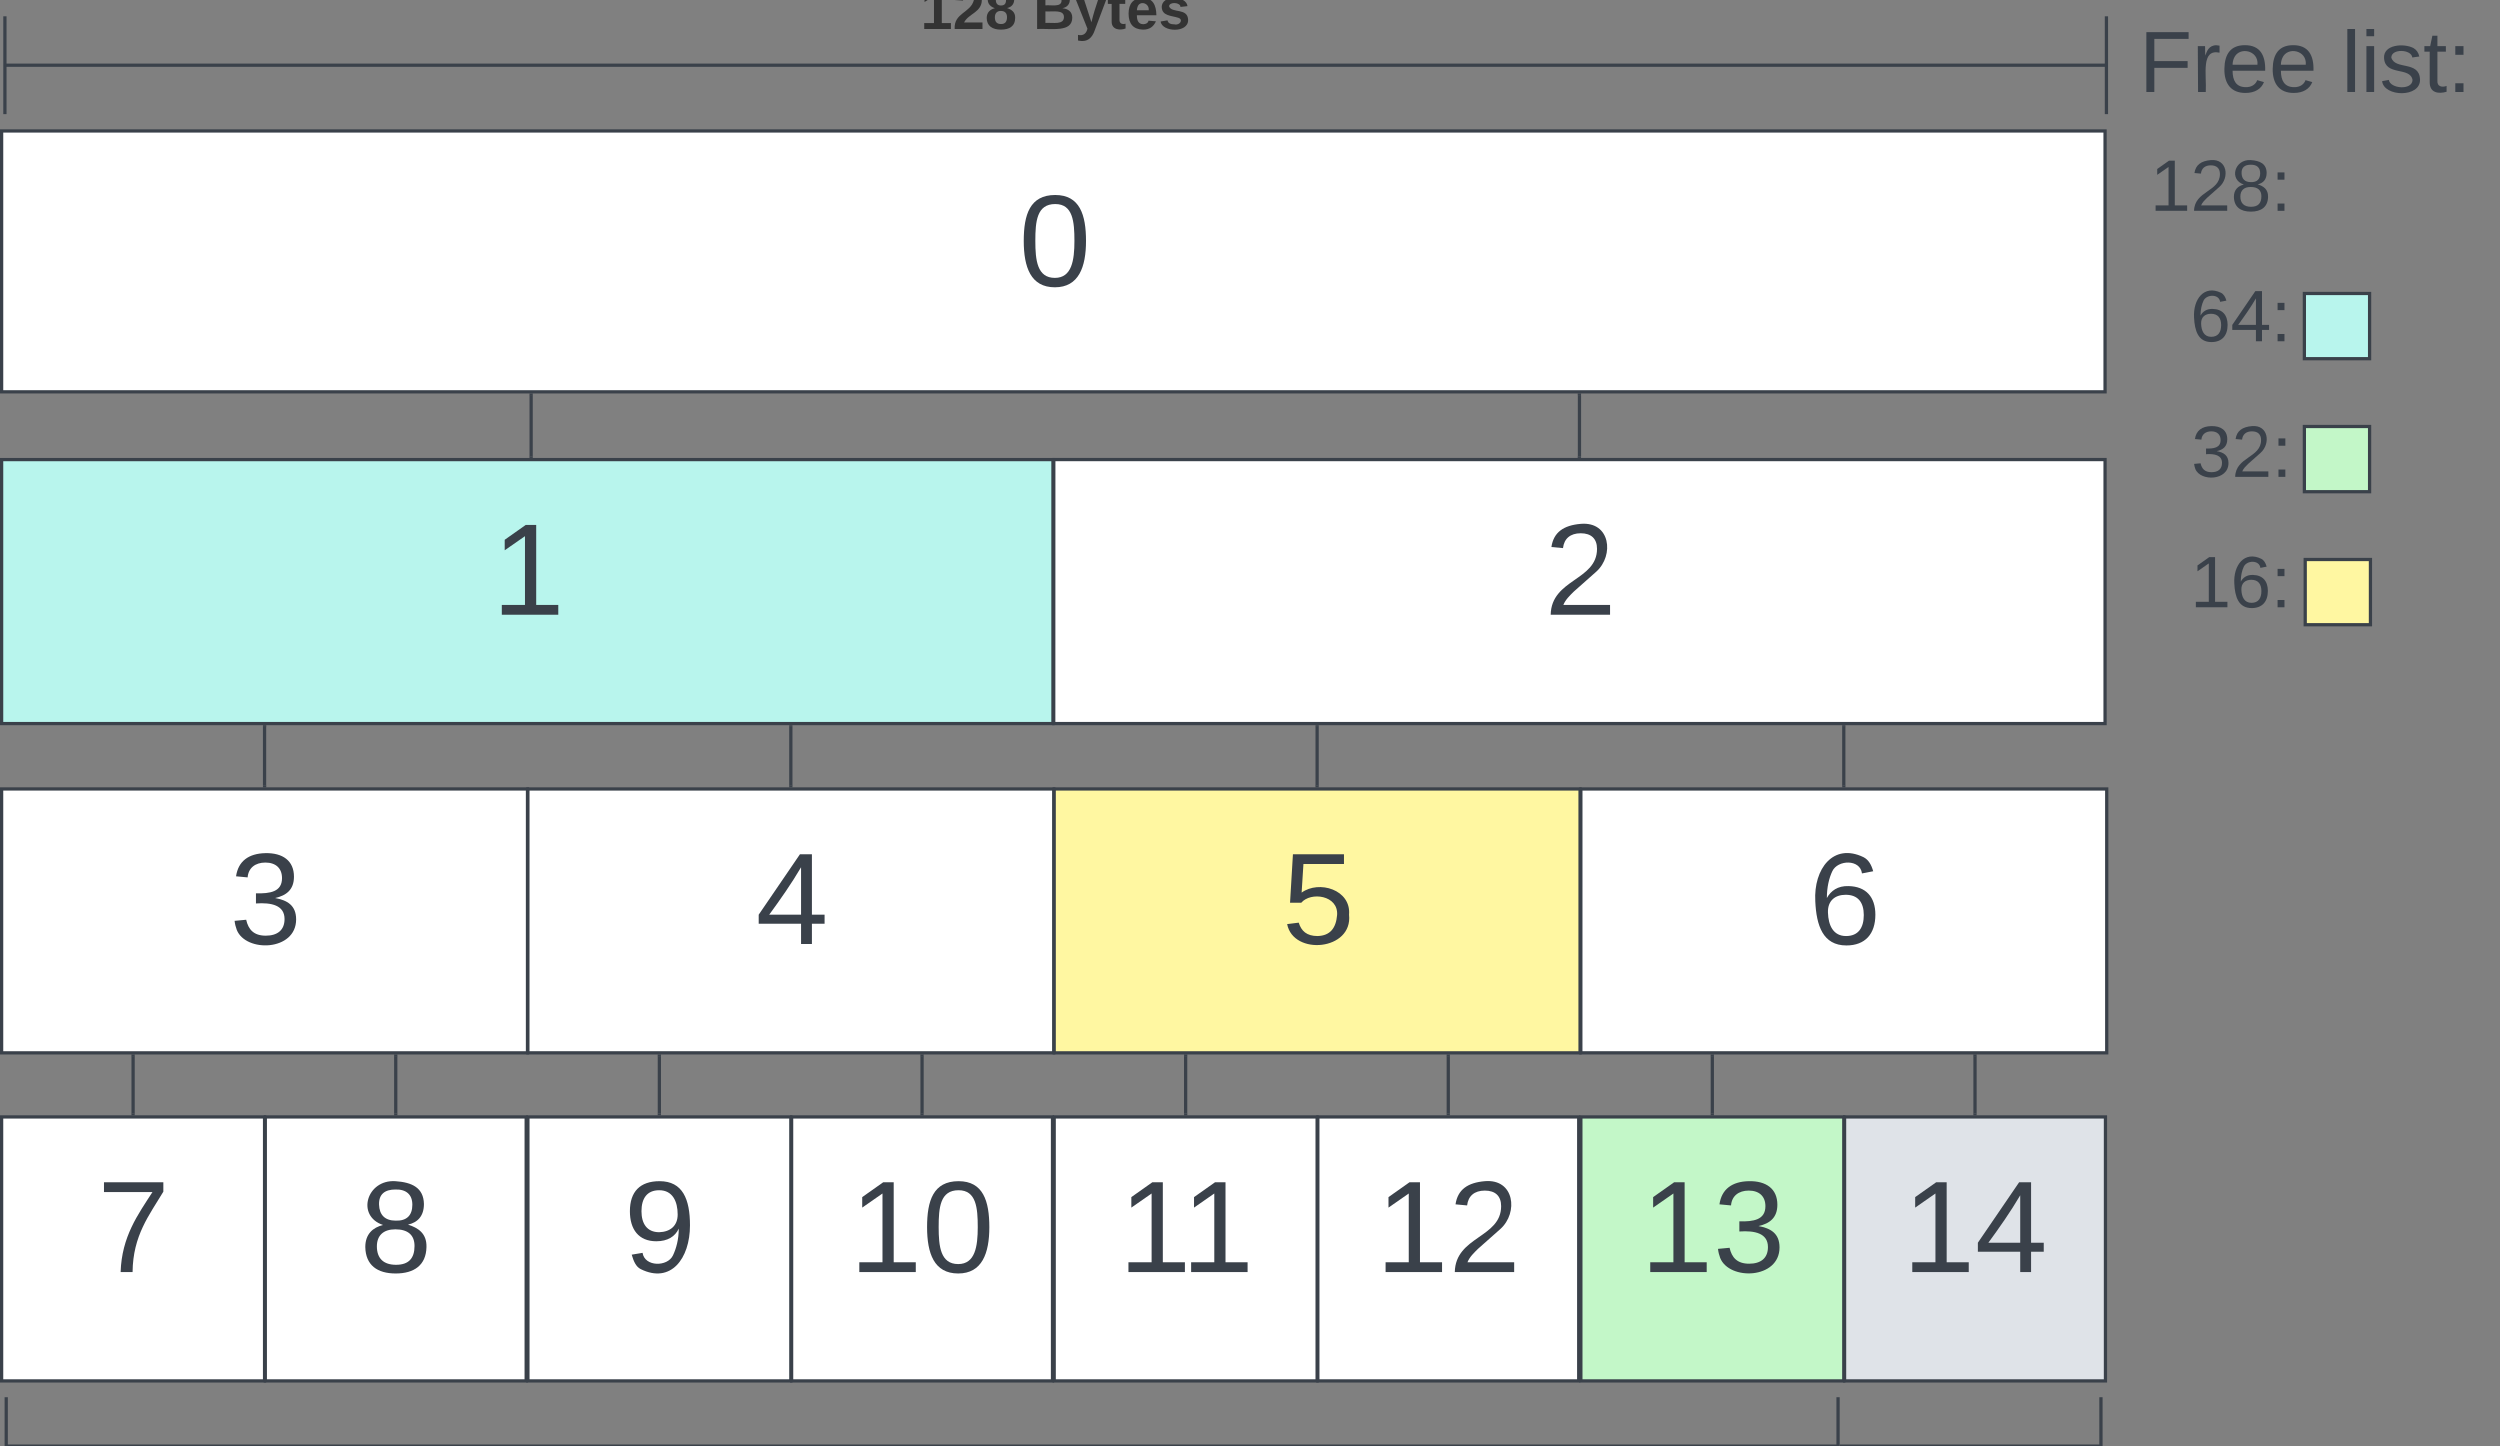 <svg xmlns="http://www.w3.org/2000/svg" xmlns:xlink="http://www.w3.org/1999/xlink" xmlns:lucid="lucid" width="766.65" height="443.46"><rect width="100%" height="100%" fill="#808080" stroke="none"/><g transform="translate(987.458 -3668.661)" lucid:page-tab-id="0_0"><path d="M-986.96 4011.18h80.63v80.95h-80.63z" stroke="#3a414a" fill="#fff"/><use xlink:href="#a" transform="matrix(1,0,0,1,-974.958,4023.181) translate(17.389 35.562)"/><path d="M-906.1 4011.18h80v80.95h-80z" stroke="#3a414a" fill="#fff"/><use xlink:href="#b" transform="matrix(1,0,0,1,-894.101,4023.181) translate(16.889 35.562)"/><path d="M-986.96 3708.82h645.04v80h-645.04z" stroke="#3a414a" fill="#fff"/><use xlink:href="#c" transform="matrix(1,0,0,1,-974.958,3720.819) translate(299.889 35.5)"/><path d="M-664.3 3809.6h322.38v80.95h-322.4z" stroke="#3a414a" fill="#fff"/><use xlink:href="#d" transform="matrix(1,0,0,1,-652.311,3821.606) translate(138.389 35.562)"/><path d="M-986.96 3809.6h322.4v80.95h-322.4z" stroke="#3a414a" fill="#b8f5ed"/><use xlink:href="#e" transform="matrix(1,0,0,1,-974.958,3821.606) translate(138.389 35.562)"/><path d="M-986.96 3910.6h161.26v80.93h-161.26z" stroke="#3a414a" fill="#fff"/><use xlink:href="#f" transform="matrix(1,0,0,1,-974.958,3922.588) translate(57.889 35.562)"/><path d="M-824.58 3808.6v-18.78" stroke="#3a414a" fill="none"/><path d="M-824.1 3809.1h-.95v-.5h.95zM-824.1 3789.83h-.95v-.5h.95z" stroke="#3a414a" stroke-width=".05" fill="#3a414a"/><path d="M-503.1 3808.6v-18.78" stroke="#3a414a" fill="none"/><path d="M-502.64 3809.1h-.95v-.5h.96zM-502.64 3789.83h-.95v-.5h.96z" stroke="#3a414a" stroke-width=".05" fill="#3a414a"/><path d="M-906.33 3909.6V3891.54" stroke="#3a414a" fill="none"/><path d="M-905.85 3910.1h-.95v-.53h.95zM-905.85 3891.57h-.95v-.52h.95z" stroke="#3a414a" stroke-width=".05" fill="#3a414a"/><path d="M-866.1 4010.18v-17.65" stroke="#3a414a" fill="none"/><path d="M-865.63 4010.68h-.95v-.5h.95zM-865.63 3992.55h-.95v-.52h.95z" stroke="#3a414a" stroke-width=".05" fill="#3a414a"/><path d="M-946.64 4010.18v-17.65" stroke="#3a414a" fill="none"/><path d="M-946.17 4010.68h-.95v-.5h.95zM-946.17 3992.55h-.95v-.52h.95z" stroke="#3a414a" stroke-width=".05" fill="#3a414a"/><path d="M-986.45 3688.66H-341M-985.95 3673.66v30M-341.5 3703.66v-30" stroke="#3a414a" fill="none"/><use xlink:href="#g" transform="matrix(1,0,0,1,-705.163,3663.328) translate(0 14.222)"/><use xlink:href="#h" transform="matrix(1,0,0,1,-705.163,3663.328) translate(34.568 14.222)"/><path d="M-825.57 4011.18h80.63v80.95h-80.63z" stroke="#3a414a" fill="#fff"/><use xlink:href="#i" transform="matrix(1,0,0,1,-813.571,4023.181) translate(17.389 35.562)"/><path d="M-744.7 4011.18h80v80.95h-80z" stroke="#3a414a" fill="#fff"/><use xlink:href="#j" transform="matrix(1,0,0,1,-732.714,4023.181) translate(5.778 35.562)"/><path d="M-825.57 3910.6h161.26v80.93h-161.27z" stroke="#3a414a" fill="#fff"/><use xlink:href="#k" transform="matrix(1,0,0,1,-813.571,3922.588) translate(57.889 35.562)"/><path d="M-744.94 3909.6v-18.05" stroke="#3a414a" fill="none"/><path d="M-744.47 3910.1h-.95v-.53h.95z" stroke="#3a414a" stroke-width=".05" fill="#3a414a"/><path d="M-744.94 3891.56v-.5M-704.7 4010.18v-17.65" stroke="#3a414a" fill="none"/><path d="M-704.24 4010.68h-.95v-.5h.96zM-704.24 3992.55h-.95v-.52h.96z" stroke="#3a414a" stroke-width=".05" fill="#3a414a"/><path d="M-785.26 4010.18v-17.65" stroke="#3a414a" fill="none"/><path d="M-784.78 4010.68h-.95v-.5h.95zM-784.78 3992.55h-.95v-.52h.95z" stroke="#3a414a" stroke-width=".05" fill="#3a414a"/><path d="M-664.18 4011.18h80.63v80.95h-80.63z" stroke="#3a414a" fill="#fff"/><use xlink:href="#l" transform="matrix(1,0,0,1,-652.184,4023.181) translate(7.778 35.562)"/><path d="M-583.33 4011.18h80v80.95h-80z" stroke="#3a414a" fill="#fff"/><use xlink:href="#m" transform="matrix(1,0,0,1,-571.327,4023.181) translate(5.778 35.562)"/><path d="M-664.18 3910.6h161.26v80.93h-161.26z" stroke="#3a414a" fill="#fff7a1"/><use xlink:href="#n" transform="matrix(1,0,0,1,-652.184,3922.588) translate(57.889 35.562)"/><path d="M-583.55 3909.6V3891.54" stroke="#3a414a" fill="none"/><path d="M-583.08 3910.1h-.95v-.53h.95z" stroke="#3a414a" stroke-width=".05" fill="#3a414a"/><path d="M-583.55 3891.57v-.52M-543.33 4010.18v-17.65" stroke="#3a414a" fill="none"/><path d="M-542.85 4010.68h-.95v-.5h.95zM-542.85 3992.55h-.95v-.52h.95z" stroke="#3a414a" stroke-width=".05" fill="#3a414a"/><path d="M-623.87 4010.18v-17.65" stroke="#3a414a" fill="none"/><path d="M-623.4 4010.68h-.94v-.5h.95zM-623.4 3992.55h-.94v-.52h.95z" stroke="#3a414a" stroke-width=".05" fill="#3a414a"/><path d="M-502.67 4011.18h80.63v80.95h-80.63z" stroke="#3a414a" fill="#c3f7c8"/><use xlink:href="#o" transform="matrix(1,0,0,1,-490.67,4023.181) translate(6.278 35.562)"/><path d="M-421.8 4011.18h80v80.95h-80z" stroke="#3a414a" fill="#dfe3e8"/><use xlink:href="#p" transform="matrix(1,0,0,1,-409.813,4023.181) translate(5.778 35.562)"/><path d="M-502.67 3910.6h161.26v80.93h-161.27z" stroke="#3a414a" fill="#fff"/><use xlink:href="#q" transform="matrix(1,0,0,1,-490.67,3922.588) translate(57.889 35.562)"/><path d="M-422.04 3909.6V3891.54" stroke="#3a414a" fill="none"/><path d="M-421.56 3910.1h-.95v-.53h.94z" stroke="#3a414a" stroke-width=".05" fill="#3a414a"/><path d="M-422.04 3891.57v-.52M-381.8 4010.18v-17.65" stroke="#3a414a" fill="none"/><path d="M-381.34 4010.68h-.95v-.5h.96zM-381.34 3992.55h-.95v-.52h.96z" stroke="#3a414a" stroke-width=".05" fill="#3a414a"/><path d="M-462.36 4010.18v-17.65" stroke="#3a414a" fill="none"/><path d="M-461.88 4010.68h-.95v-.5h.95zM-461.88 3992.55h-.95v-.52h.95z" stroke="#3a414a" stroke-width=".05" fill="#3a414a"/><path d="M-341 3668.66h120.2v40H-341z" stroke="#000" stroke-opacity="0" fill="#fff" fill-opacity="0"/><use xlink:href="#r" transform="matrix(1,0,0,1,-336.012,3673.661) translate(4.537 23.208)"/><use xlink:href="#s" transform="matrix(1,0,0,1,-336.012,3673.661) translate(66.611 23.208)"/><path d="M-340.9 3748.66h60.1v40h-60.08z" stroke="#000" stroke-opacity="0" fill="#fff" fill-opacity="0"/><use xlink:href="#t" transform="matrix(1,0,0,1,-335.885,3753.661) translate(20.136 19.653)"/><path d="M-340.6 3790.24h60.06v40h-60.07z" stroke="#000" stroke-opacity="0" fill="#fff" fill-opacity="0"/><use xlink:href="#u" transform="matrix(1,0,0,1,-335.615,3795.236) translate(20.136 19.653)"/><path d="M-340.9 3830.24h60.1v40h-60.08z" stroke="#000" stroke-opacity="0" fill="#fff" fill-opacity="0"/><use xlink:href="#v" transform="matrix(1,0,0,1,-335.885,3835.236) translate(20.136 19.653)"/><path d="M-280.8 3758.66h20v20h-20z" stroke="#3a414a" fill="#b8f5ed"/><path d="M-280.8 3799.45h20v20h-20z" stroke="#3a414a" fill="#c3f7c8"/><path d="M-280.54 3840.24h20v20h-20z" stroke="#3a414a" fill="#fff7a1"/><path d="M-340.9 3708.66h60.1v40h-60.08z" stroke="#000" stroke-opacity="0" fill="#fff" fill-opacity="0"/><use xlink:href="#w" transform="matrix(1,0,0,1,-335.885,3713.661) translate(7.79 19.653)"/><path d="M-986.05 4112.13h562.74M-985.55 4097.13v30M-423.8 4127.13v-30" stroke="#3a414a" fill="none"/><use xlink:href="#x" transform="matrix(1,0,0,1,-723.42,4116.126) translate(0 14.222)"/><path d="M-422.8 4112.13h80.12M-422.8 4112.13h-.5M-343.18 4127.13v-30" stroke="#3a414a" fill="none"/><g><use xlink:href="#y" transform="matrix(1,0,0,1,-423.412,4116.126) translate(0 14.222)"/></g><defs><path fill="#3a414a" d="M64 0c3-98 48-159 88-221H18v-27h164v26C143-157 98-101 97 0H64" id="z"/><use transform="matrix(0.111,0,0,0.111,0,0)" xlink:href="#z" id="a"/><path fill="#3a414a" d="M134-131c28 9 52 24 51 62-1 50-34 73-85 73S17-19 16-69c0-36 21-54 49-61-75-25-45-126 34-121 46 3 78 18 79 63 0 33-17 51-44 57zm-34-11c31 1 46-15 46-44 0-28-17-43-47-42-29 0-46 13-45 42 1 28 16 44 46 44zm1 122c35 0 51-18 51-52 0-30-18-46-53-46-33 0-51 17-51 47 0 34 19 51 53 51" id="A"/><use transform="matrix(0.111,0,0,0.111,0,0)" xlink:href="#A" id="b"/><path fill="#3a414a" d="M101-251c68 0 85 55 85 127S166 4 100 4C33 4 14-52 14-124c0-73 17-127 87-127zm-1 229c47 0 54-49 54-102s-4-102-53-102c-51 0-55 48-55 102 0 53 5 102 54 102" id="B"/><use transform="matrix(0.111,0,0,0.111,0,0)" xlink:href="#B" id="c"/><path fill="#3a414a" d="M101-251c82-7 93 87 43 132L82-64C71-53 59-42 53-27h129V0H18c2-99 128-94 128-182 0-28-16-43-45-43s-46 15-49 41l-32-3c6-41 34-60 81-64" id="C"/><use transform="matrix(0.111,0,0,0.111,0,0)" xlink:href="#C" id="d"/><path fill="#3a414a" d="M27 0v-27h64v-190l-56 39v-29l58-41h29v221h61V0H27" id="D"/><use transform="matrix(0.111,0,0,0.111,0,0)" xlink:href="#D" id="e"/><path fill="#3a414a" d="M126-127c33 6 58 20 58 59 0 88-139 92-164 29-3-8-5-16-6-25l32-3c6 27 21 44 54 44 32 0 52-15 52-46 0-38-36-46-79-43v-28c39 1 72-4 72-42 0-27-17-43-46-43-28 0-47 15-49 41l-32-3c6-42 35-63 81-64 48-1 79 21 79 65 0 36-21 52-52 59" id="E"/><use transform="matrix(0.111,0,0,0.111,0,0)" xlink:href="#E" id="f"/><path fill="#333" d="M23 0v-37h61v-169l-59 37v-38l62-41h46v211h57V0H23" id="F"/><path fill="#333" d="M182-182c0 78-84 86-111 141h115V0H12c-6-101 99-100 120-180 1-22-12-31-33-32-23 0-32 14-35 34l-49-3c5-45 32-70 84-70 51 0 83 22 83 69" id="G"/><path fill="#333" d="M138-131c27 9 52 24 51 61 0 53-36 74-89 74S11-19 11-69c0-35 22-54 51-61-78-25-46-121 38-121 51 0 83 19 83 66 0 30-18 49-45 54zm-38-16c24 0 32-13 32-36 1-23-11-34-32-34-22 0-33 12-32 34 0 22 9 36 32 36zm1 116c27 0 37-17 37-43 0-25-13-39-39-39-24 0-37 15-37 40 0 27 11 42 39 42" id="H"/><g id="g"><use transform="matrix(0.049,0,0,0.049,0,0)" xlink:href="#F"/><use transform="matrix(0.049,0,0,0.049,9.877,0)" xlink:href="#G"/><use transform="matrix(0.049,0,0,0.049,19.753,0)" xlink:href="#H"/></g><path fill="#333" d="M182-130c37 4 62 22 62 59C244 23 116-4 24 0v-248c84 5 203-23 205 63 0 31-19 50-47 55zM76-148c40-3 101 13 101-30 0-44-60-28-101-31v61zm0 110c48-3 116 14 116-37 0-48-69-32-116-35v72" id="I"/><path fill="#333" d="M123 10C108 53 80 86 19 72V37c35 8 53-11 59-39L3-190h52l48 148c12-52 28-100 44-148h51" id="J"/><path fill="#333" d="M115-3C79 11 28 4 28-45v-112H4v-33h27l15-45h31v45h36v33H77v99c-1 23 16 31 38 25v30" id="K"/><path fill="#333" d="M185-48c-13 30-37 53-82 52C43 2 14-33 14-96s30-98 90-98c62 0 83 45 84 108H66c0 31 8 55 39 56 18 0 30-7 34-22zm-45-69c5-46-57-63-70-21-2 6-4 13-4 21h74" id="L"/><path fill="#333" d="M137-138c1-29-70-34-71-4 15 46 118 7 119 86 1 83-164 76-172 9l43-7c4 19 20 25 44 25 33 8 57-30 24-41C81-84 22-81 20-136c-2-80 154-74 161-7" id="M"/><g id="h"><use transform="matrix(0.049,0,0,0.049,0,0)" xlink:href="#I"/><use transform="matrix(0.049,0,0,0.049,12.79,0)" xlink:href="#J"/><use transform="matrix(0.049,0,0,0.049,22.667,0)" xlink:href="#K"/><use transform="matrix(0.049,0,0,0.049,28.543,0)" xlink:href="#L"/><use transform="matrix(0.049,0,0,0.049,38.42,0)" xlink:href="#M"/></g><path fill="#3a414a" d="M99-251c64 0 84 50 84 122C183-37 130 33 47-8c-14-7-20-23-25-40l30-5c6 39 69 39 84 7 9-19 16-44 16-74-10 22-31 35-62 35-49 0-73-33-73-83 0-54 28-83 82-83zm-1 141c31-1 51-18 51-49 0-36-14-67-51-67-34 0-49 23-49 58 0 34 15 58 49 58" id="N"/><use transform="matrix(0.111,0,0,0.111,0,0)" xlink:href="#N" id="i"/><g id="j"><use transform="matrix(0.111,0,0,0.111,0,0)" xlink:href="#D"/><use transform="matrix(0.111,0,0,0.111,22.222,0)" xlink:href="#B"/></g><path fill="#3a414a" d="M155-56V0h-30v-56H8v-25l114-167h33v167h35v25h-35zm-30-156c-27 46-58 90-88 131h88v-131" id="O"/><use transform="matrix(0.111,0,0,0.111,0,0)" xlink:href="#O" id="k"/><g id="l"><use transform="matrix(0.111,0,0,0.111,0,0)" xlink:href="#D"/><use transform="matrix(0.111,0,0,0.111,19.222,0)" xlink:href="#D"/></g><g id="m"><use transform="matrix(0.111,0,0,0.111,0,0)" xlink:href="#D"/><use transform="matrix(0.111,0,0,0.111,22.222,0)" xlink:href="#C"/></g><path fill="#3a414a" d="M54-142c48-35 137-8 131 61C196 18 31 33 14-55l32-4c7 23 22 37 52 37 35-1 51-22 54-58 4-55-73-65-99-34H22l8-134h141v27H59" id="P"/><use transform="matrix(0.111,0,0,0.111,0,0)" xlink:href="#P" id="n"/><g id="o"><use transform="matrix(0.111,0,0,0.111,0,0)" xlink:href="#D"/><use transform="matrix(0.111,0,0,0.111,22.222,0)" xlink:href="#E"/></g><g id="p"><use transform="matrix(0.111,0,0,0.111,0,0)" xlink:href="#D"/><use transform="matrix(0.111,0,0,0.111,22.222,0)" xlink:href="#O"/></g><path fill="#3a414a" d="M110-160c48 1 74 30 74 79 0 53-28 85-80 85-65 0-83-55-86-122-5-90 50-162 133-122 14 7 22 21 27 39l-31 6c-5-40-67-38-82-6-9 19-15 44-15 74 11-20 30-34 60-33zm-7 138c34 0 49-23 49-58s-16-56-50-56c-29 0-50 16-49 49 1 36 15 65 50 65" id="Q"/><use transform="matrix(0.111,0,0,0.111,0,0)" xlink:href="#Q" id="q"/><path fill="#3a414a" d="M63-220v92h138v28H63V0H30v-248h175v28H63" id="R"/><path fill="#3a414a" d="M114-163C36-179 61-72 57 0H25l-1-190h30c1 12-1 29 2 39 6-27 23-49 58-41v29" id="S"/><path fill="#3a414a" d="M100-194c63 0 86 42 84 106H49c0 40 14 67 53 68 26 1 43-12 49-29l28 8c-11 28-37 45-77 45C44 4 14-33 15-96c1-61 26-98 85-98zm52 81c6-60-76-77-97-28-3 7-6 17-6 28h103" id="T"/><g id="r"><use transform="matrix(0.074,0,0,0.074,0,0)" xlink:href="#R"/><use transform="matrix(0.074,0,0,0.074,16.222,0)" xlink:href="#S"/><use transform="matrix(0.074,0,0,0.074,25.037,0)" xlink:href="#T"/><use transform="matrix(0.074,0,0,0.074,39.852,0)" xlink:href="#T"/></g><path fill="#3a414a" d="M24 0v-261h32V0H24" id="U"/><path fill="#3a414a" d="M24-231v-30h32v30H24zM24 0v-190h32V0H24" id="V"/><path fill="#3a414a" d="M135-143c-3-34-86-38-87 0 15 53 115 12 119 90S17 21 10-45l28-5c4 36 97 45 98 0-10-56-113-15-118-90-4-57 82-63 122-42 12 7 21 19 24 35" id="W"/><path fill="#3a414a" d="M59-47c-2 24 18 29 38 22v24C64 9 27 4 27-40v-127H5v-23h24l9-43h21v43h35v23H59v120" id="X"/><path fill="#3a414a" d="M33-154v-36h34v36H33zM33 0v-36h34V0H33" id="Y"/><g id="s"><use transform="matrix(0.074,0,0,0.074,0,0)" xlink:href="#U"/><use transform="matrix(0.074,0,0,0.074,5.852,0)" xlink:href="#V"/><use transform="matrix(0.074,0,0,0.074,11.704,0)" xlink:href="#W"/><use transform="matrix(0.074,0,0,0.074,25.037,0)" xlink:href="#X"/><use transform="matrix(0.074,0,0,0.074,32.444,0)" xlink:href="#Y"/></g><g id="t"><use transform="matrix(0.062,0,0,0.062,0,0)" xlink:href="#Q"/><use transform="matrix(0.062,0,0,0.062,12.346,0)" xlink:href="#O"/><use transform="matrix(0.062,0,0,0.062,24.691,0)" xlink:href="#Y"/></g><g id="u"><use transform="matrix(0.062,0,0,0.062,0,0)" xlink:href="#E"/><use transform="matrix(0.062,0,0,0.062,12.346,0)" xlink:href="#C"/><use transform="matrix(0.062,0,0,0.062,24.691,0)" xlink:href="#Y"/></g><g id="v"><use transform="matrix(0.062,0,0,0.062,0,0)" xlink:href="#D"/><use transform="matrix(0.062,0,0,0.062,12.346,0)" xlink:href="#Q"/><use transform="matrix(0.062,0,0,0.062,24.691,0)" xlink:href="#Y"/></g><g id="w"><use transform="matrix(0.062,0,0,0.062,0,0)" xlink:href="#D"/><use transform="matrix(0.062,0,0,0.062,12.346,0)" xlink:href="#C"/><use transform="matrix(0.062,0,0,0.062,24.691,0)" xlink:href="#A"/><use transform="matrix(0.062,0,0,0.062,37.037,0)" xlink:href="#Y"/></g><path fill="#333" d="M76-208v77h127v40H76V0H24v-248h183v40H76" id="Z"/><path fill="#333" d="M135-150c-39-12-60 13-60 57V0H25l-1-190h47c2 13-1 29 3 40 6-28 27-53 61-41v41" id="aa"/><g id="x"><use transform="matrix(0.049,0,0,0.049,0,0)" xlink:href="#Z"/><use transform="matrix(0.049,0,0,0.049,10.815,0)" xlink:href="#aa"/><use transform="matrix(0.049,0,0,0.049,17.728,0)" xlink:href="#L"/><use transform="matrix(0.049,0,0,0.049,27.605,0)" xlink:href="#L"/></g><path fill="#333" d="M140-251c80 0 125 45 125 126S219 4 139 4C58 4 15-44 15-125s44-126 125-126zm-1 214c52 0 73-35 73-88 0-50-21-86-72-86-52 0-73 35-73 86s22 88 72 88" id="ab"/><path fill="#333" d="M190-63c-7 42-38 67-86 67-59 0-84-38-90-98-12-110 154-137 174-36l-49 2c-2-19-15-32-35-32-30 0-35 28-38 64-6 74 65 87 74 30" id="ac"/><path fill="#333" d="M85 4C-2 5 27-109 22-190h50c7 57-23 150 33 157 60-5 35-97 40-157h50l1 190h-47c-2-12 1-28-3-38-12 25-28 42-61 42" id="ad"/><path fill="#333" d="M135-194c53 0 70 44 70 98 0 56-19 98-73 100-31 1-45-17-59-34 3 33 2 69 2 105H25l-1-265h48c2 10 0 23 3 31 11-24 29-35 60-35zM114-30c33 0 39-31 40-66 0-38-9-64-40-64-56 0-55 130 0 130" id="ae"/><path fill="#333" d="M25-224v-37h50v37H25zM25 0v-190h50V0H25" id="af"/><path fill="#333" d="M88-194c31-1 46 15 58 34l-1-101h50l1 261h-48c-2-10 0-23-3-31C134-8 116 4 84 4 32 4 16-41 15-95c0-56 19-97 73-99zm17 164c33 0 40-30 41-66 1-37-9-64-41-64s-38 30-39 65c0 43 13 65 39 65" id="ag"/><g id="y"><use transform="matrix(0.049,0,0,0.049,0,0)" xlink:href="#ab"/><use transform="matrix(0.049,0,0,0.049,13.827,0)" xlink:href="#ac"/><use transform="matrix(0.049,0,0,0.049,23.704,0)" xlink:href="#ac"/><use transform="matrix(0.049,0,0,0.049,33.58,0)" xlink:href="#ad"/><use transform="matrix(0.049,0,0,0.049,44.395,0)" xlink:href="#ae"/><use transform="matrix(0.049,0,0,0.049,55.21,0)" xlink:href="#af"/><use transform="matrix(0.049,0,0,0.049,60.148,0)" xlink:href="#L"/><use transform="matrix(0.049,0,0,0.049,70.025,0)" xlink:href="#ag"/></g></defs></g></svg>